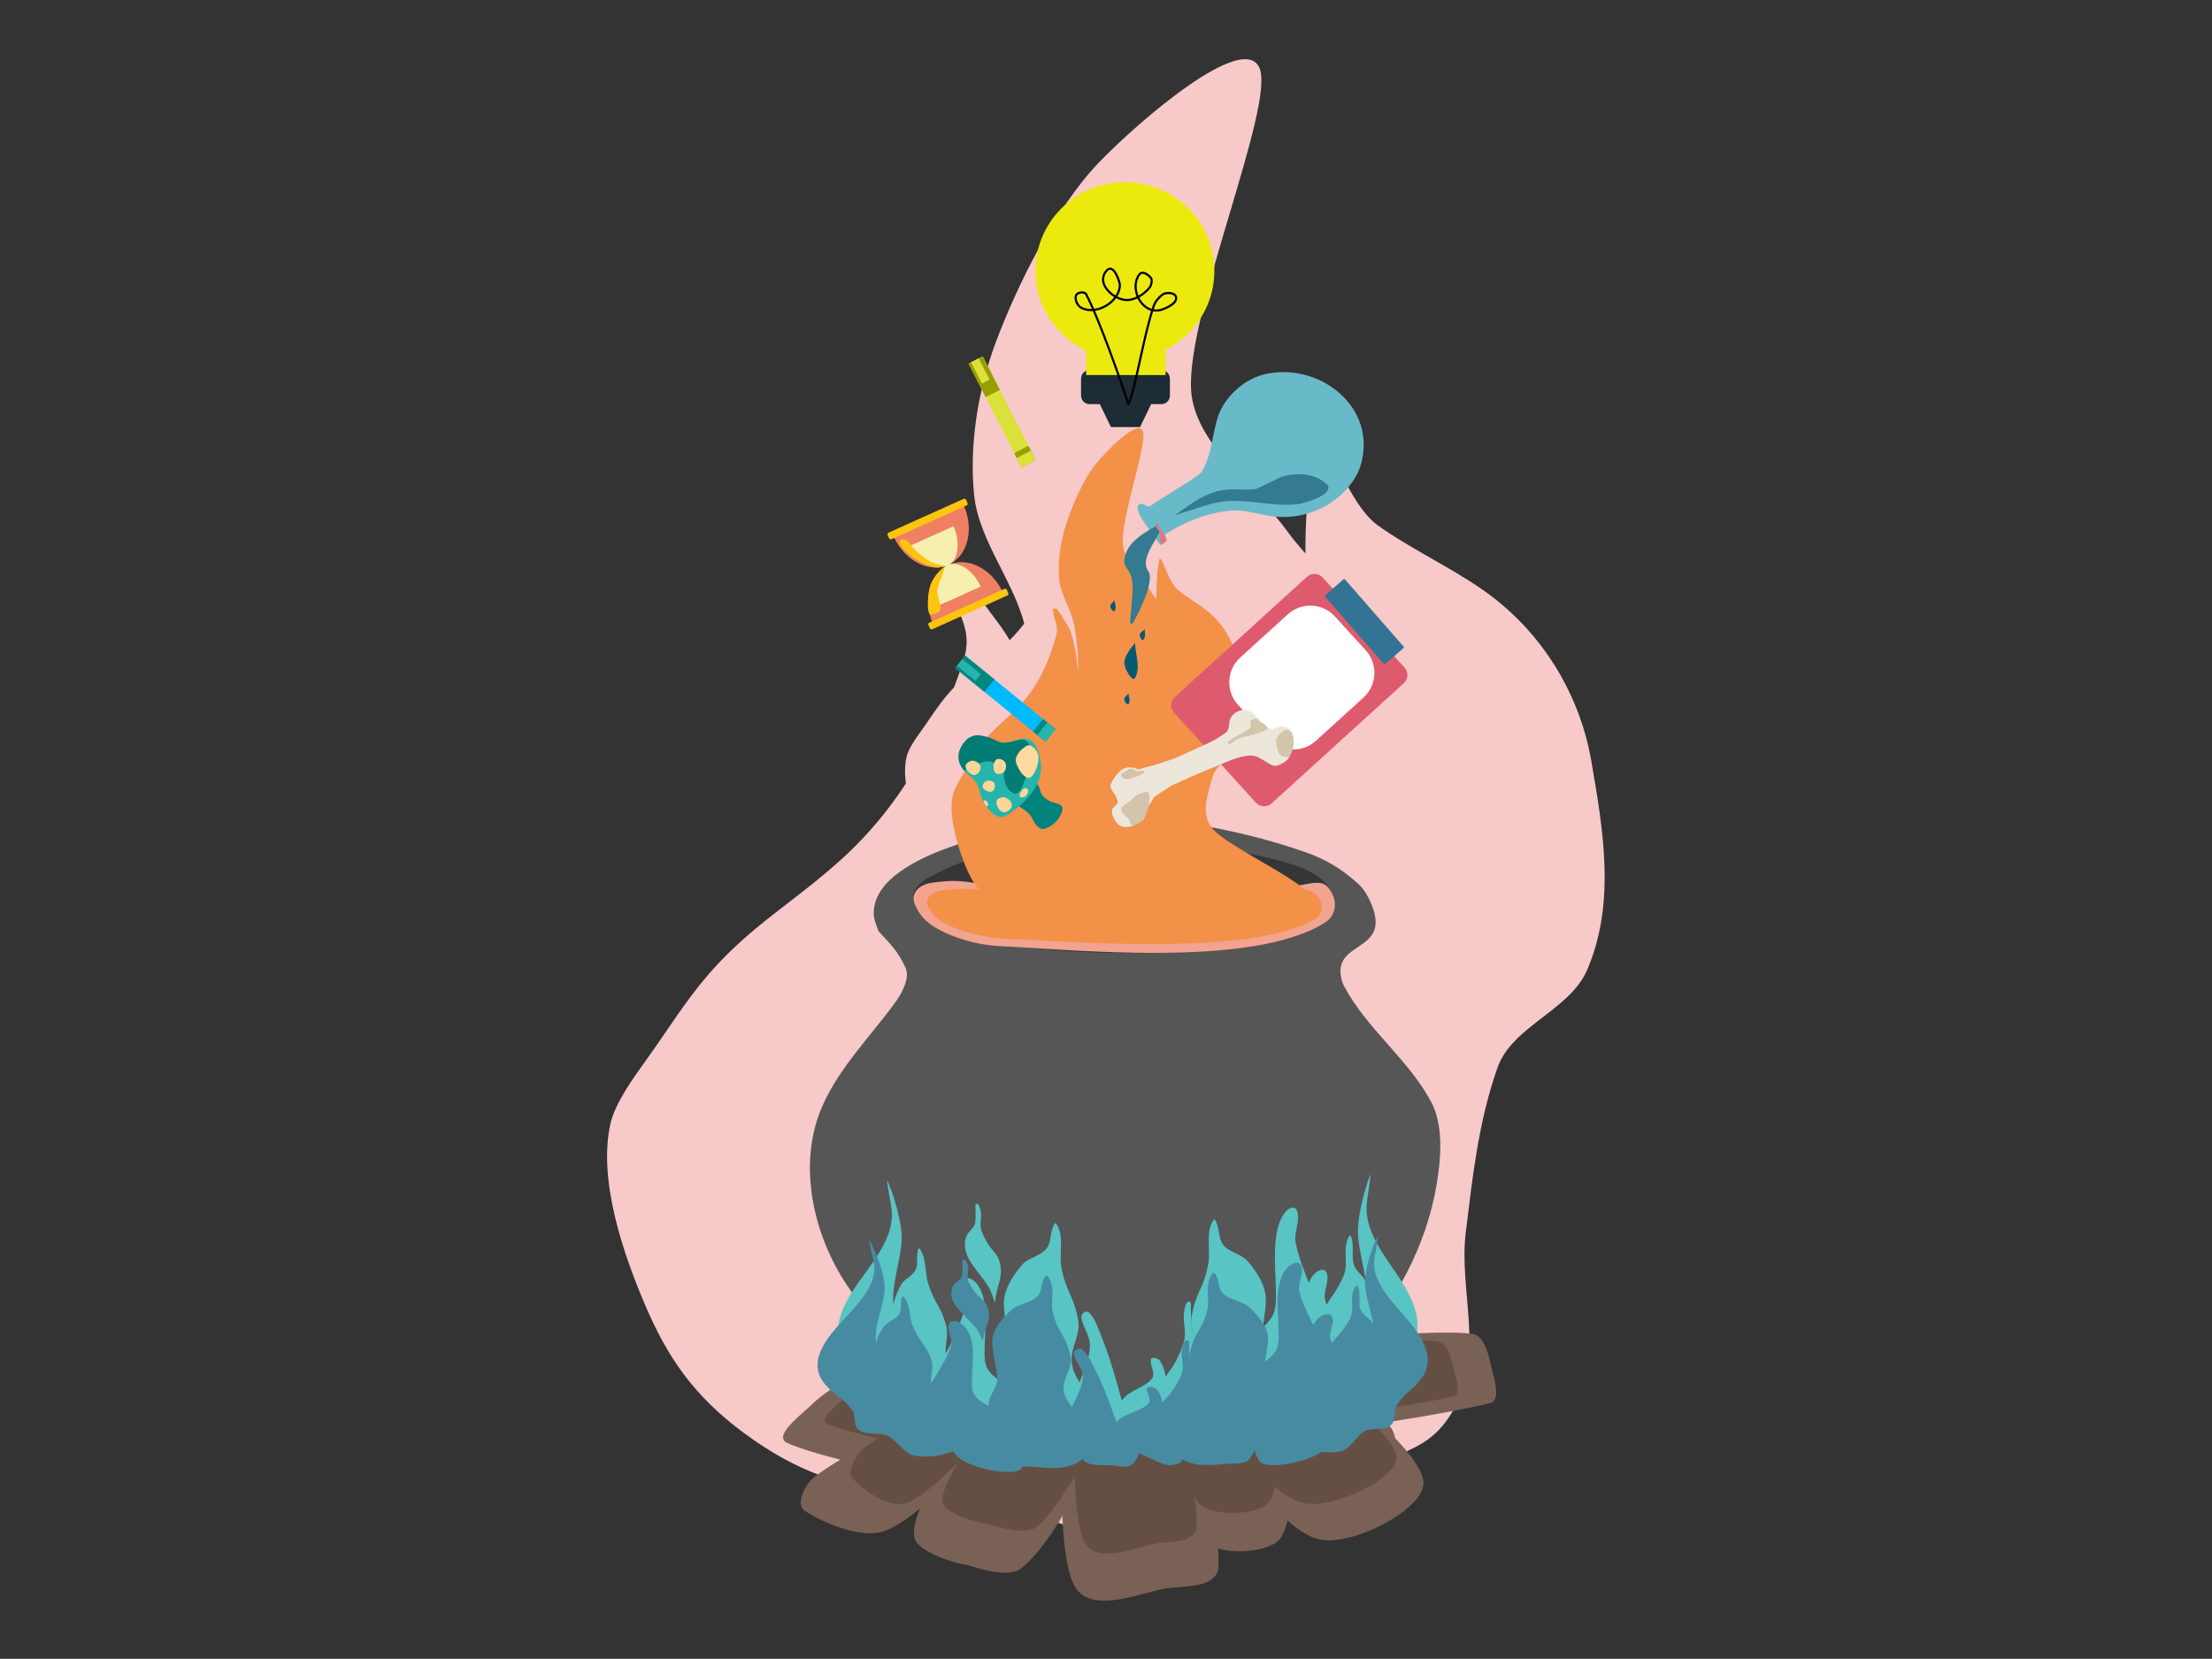 <?xml version="1.0" encoding="UTF-8" standalone="no"?><!DOCTYPE svg PUBLIC "-//W3C//DTD SVG 1.1//EN" "http://www.w3.org/Graphics/SVG/1.1/DTD/svg11.dtd"><svg width="100%" height="100%" viewBox="0 0 2731 2048" version="1.1" xmlns="http://www.w3.org/2000/svg" xmlns:xlink="http://www.w3.org/1999/xlink" xml:space="preserve" xmlns:serif="http://www.serif.com/" style="fill-rule:evenodd;clip-rule:evenodd;stroke-linecap:round;stroke-linejoin:round;"><rect x="0" y="0" width="2731" height="2048" fill="#333333" stroke="none"/><g id="Layer-1" serif:id="Layer 1"><path d="M1289.37,1873.56c-53.274,-22.11 -151.906,-62.862 -200.258,-113.046c-48.352,-50.181 -83.984,-124.301 -89.851,-188.037c-5.869,-63.744 25.352,-133.536 54.64,-194.405c29.285,-60.87 87.808,-111.083 121.083,-170.803c37.024,-66.448 85.773,-156.525 101.058,-227.893c14.11,-65.888 2.872,-139.008 -9.349,-200.334c-11.491,-57.648 -57.925,-109.464 -63.992,-167.624c-6.2,-59.442 3.989,-128.24 26.789,-189.032c25.675,-68.472 72.99,-165.44 127.267,-221.778c49.859,-51.755 179.429,-163.07 198.397,-116.259c18.968,46.816 -90.277,301.885 -84.589,397.139c3.933,65.906 77.187,117.09 118.701,174.357c43.16,59.541 122.118,113.064 140.27,182.877c19.274,74.126 -8.366,196.12 -24.627,261.899c-20.451,82.715 -72.915,143.883 -98.435,215.709c-25.037,70.464 -54.858,142.075 -54.685,215.259c0.2,85.645 79.747,238.365 55.909,298.629c-21.296,53.84 -145.877,55.728 -198.936,62.952c-40.056,5.454 -83.408,-4.677 -119.392,-19.61" style="fill:#f7c9c9;fill-rule:nonzero;"/><path d="M1189.52,815.355c-28.33,88.211 -74.221,176.086 -150.112,245.003c-59.586,54.112 -111.045,81.299 -163.237,140.955c-29.272,33.458 -51.819,70.413 -77.235,105.85c-16.386,22.848 -39.773,54.47 -45.52,81.176c-14.994,69.667 16.272,160.19 43.168,223.072c27.219,63.635 59.35,111.611 121.731,157.683c66.469,49.093 119.109,64.917 205.821,80.595c53.11,9.602 72.608,-33.278 68.291,-67.344c-4.291,-33.862 -8.293,-67.894 -17.205,-101.166c-19.619,-73.229 -62.475,-143.157 -65.395,-219.256c-2.76,-71.834 30.099,-146.861 69.827,-209.354c29.248,-46.006 87.888,-84.23 99.045,-137.987c5.091,-24.515 6.923,-49.491 7.048,-74.344c0.381,-76.376 -5.731,-161.603 -32.592,-235.539c-7.48,-20.589 -23.621,-38.49 -36.717,-57.178c-7.11,-10.144 -14.275,-20.459 -23.822,-29.214c-2.629,-2.413 -18.224,-3.648 -17.069,4.11c5.843,39.221 26.469,54.034 13.973,92.938" style="fill:#f7c9c9;fill-rule:nonzero;"/><path d="M1612.72,711.302c4.765,78.099 74.306,251.685 30.162,372.851c-57.477,157.76 -186.058,337.589 -141.789,509.61c7.101,27.598 19.848,54.102 32.384,80.395c24.875,52.173 97.088,161.968 188.019,124.213c16.584,-6.885 33.552,-14.266 46.544,-25.098c12.978,-10.819 22.48,-24.451 29.613,-38.395c34.203,-66.861 3.469,-143.499 12.011,-212.963c8.413,-68.426 15.432,-136.282 39.237,-203.826c18.016,-51.115 88.792,-70.571 110.347,-119.979c36.117,-82.792 19.92,-174.307 5.458,-258.437c-13.832,-80.472 -59.506,-160.659 -137.184,-213.63c-40.429,-27.573 -86.84,-49.109 -126.498,-77.41c-21.211,-15.136 -37.84,-49.648 -48.598,-69.592c-5.77,-10.696 -9.992,-21.976 -16.773,-32.275c-2.216,-3.365 -8.717,-11.877 -9.867,-8.179c-7.781,25.059 -9.541,51.168 -11.493,76.963c-2.411,31.859 -3.517,63.869 -1.573,95.752" style="fill:#f7c9c9;fill-rule:nonzero;"/><path d="M1346.25,1141.14c-22.589,-9.376 -64.405,-26.653 -84.907,-47.93c-20.501,-21.275 -35.608,-52.699 -38.096,-79.726c-2.488,-27.024 10.75,-56.618 23.168,-82.421c12.416,-25.811 37.23,-47.099 51.336,-72.421c15.699,-28.171 36.368,-66.363 42.848,-96.622c5.982,-27.936 1.219,-58.936 -3.965,-84.938c-4.872,-24.44 -24.557,-46.411 -27.131,-71.07c-2.629,-25.205 1.691,-54.37 11.358,-80.149c10.888,-29.027 30.946,-70.141 53.96,-94.027c21.138,-21.944 76.074,-69.141 84.117,-49.29c8.04,19.848 -38.275,127.992 -35.864,168.376c1.667,27.944 32.725,49.648 50.325,73.928c18.302,25.24 51.779,47.938 59.47,77.536c8.176,31.426 -3.544,83.149 -10.44,111.04c-8.672,35.072 -30.912,61.002 -41.734,91.458c-10.613,29.872 -23.261,60.238 -23.184,91.262c0.086,36.317 33.808,101.064 23.702,126.616c-9.027,22.829 -61.848,23.629 -84.342,26.69c-16.984,2.312 -35.365,-1.981 -50.621,-8.312" style="fill:#f7c9c9;fill-rule:nonzero;"/><path d="M1303.91,692.478c-12.013,37.4 -31.469,74.658 -63.645,103.877c-25.264,22.944 -47.083,34.469 -69.211,59.763c-12.411,14.184 -21.971,29.853 -32.747,44.877c-6.946,9.688 -16.861,23.096 -19.298,34.419c-6.358,29.538 6.898,67.917 18.304,94.578c11.538,26.979 25.16,47.32 51.61,66.856c28.182,20.814 50.499,27.523 87.264,34.174c22.518,4.066 30.787,-14.11 28.955,-28.555c-1.819,-14.357 -3.517,-28.787 -7.296,-42.893c-8.317,-31.048 -26.488,-60.696 -27.725,-92.963c-1.171,-30.456 12.762,-62.267 29.605,-88.763c12.4,-19.504 37.264,-35.712 41.995,-58.504c2.157,-10.392 2.933,-20.984 2.986,-31.52c0.163,-32.381 -2.429,-68.517 -13.818,-99.864c-3.171,-8.73 -10.014,-16.32 -15.568,-24.242c-3.014,-4.302 -6.051,-8.675 -10.099,-12.387c-1.115,-1.024 -7.725,-1.547 -7.237,1.741c2.477,16.63 11.224,22.912 5.925,39.406" style="fill:#f7c9c9;fill-rule:nonzero;"/><path d="M1483.35,648.361c2.018,33.114 31.501,106.712 12.786,158.082c-24.37,66.888 -78.885,143.134 -60.117,216.067c3.013,11.701 8.413,22.939 13.728,34.085c10.547,22.123 41.168,68.672 79.72,52.667c7.032,-2.92 14.227,-6.051 19.731,-10.643c5.506,-4.586 9.536,-10.368 12.557,-16.28c14.504,-28.346 1.469,-60.84 5.093,-90.29c3.566,-29.014 6.544,-57.784 16.638,-86.422c7.637,-21.672 37.645,-29.92 46.784,-50.866c15.312,-35.104 8.445,-73.904 2.314,-109.574c-5.864,-34.12 -25.229,-68.117 -58.165,-90.576c-17.139,-11.69 -36.816,-20.821 -53.632,-32.821c-8.992,-6.416 -16.045,-21.051 -20.605,-29.507c-2.446,-4.533 -4.235,-9.317 -7.11,-13.682c-0.941,-1.427 -3.696,-5.035 -4.186,-3.467c-3.296,10.624 -4.043,21.693 -4.87,32.629c-1.026,13.51 -1.496,27.08 -0.666,40.598" style="fill:#f7c9c9;fill-rule:nonzero;"/><path d="M1084.63,1149.71c-4.6,-12.528 -7.512,-18.872 -4.965,-31.542c7.685,-38.21 62.445,-61.477 94.653,-72.84c16.488,-5.818 33.08,-11.568 50.128,-15.45c25.635,-5.835 51.568,-10.595 77.683,-13.64c26.613,-3.107 53.448,-4.774 80.243,-4.787c26.784,-0.011 53.632,1.419 80.208,4.712c26.125,3.237 51.984,8.659 77.57,14.845c24.459,5.915 48.654,13.072 72.392,21.419c11.995,4.219 23.659,9.608 34.542,16.179c10.725,6.477 20.65,14.32 29.922,22.746c4.544,4.134 8.278,9.232 11.203,14.635c6.741,12.451 15.149,32.459 6.469,46.776c-11.368,18.728 -40.029,20.893 -39.68,46.837c0.08,6.102 1.552,12.374 4.403,17.771c28.133,53.299 78.752,89.587 107.339,142.632c15.992,29.677 12.186,70.952 7.034,101.939c-13.069,78.578 -51.645,145.549 -102.57,205.608c-45.672,53.869 -121.712,68.968 -188.374,75.864c-85.322,8.829 -171.448,6.802 -255.84,-9.163c-28.221,-5.341 -62.386,-12.776 -85.944,-31.405c-38.794,-30.686 -66.754,-74.147 -94.133,-114.315c-42.928,-62.984 -63.427,-152.048 -31.021,-224.232c21.48,-47.843 59.664,-85.456 89.914,-127.416c6.782,-9.403 18.23,-28.888 12.2,-42.04c-9.21,-20.099 -18.421,-29.285 -33.376,-45.133" style="fill:#565656;fill-rule:nonzero;"/><path d="M1127.75,1112.67c-4.349,-11.768 9.776,-24.501 17.984,-28.901c37.861,-20.283 56.043,-24.923 98.096,-32.349c31.515,-5.563 69.901,-8.88 101.888,-9.051c74.203,-0.397 148.832,-0.651 221.384,17.131c26.125,6.4 65.923,15.448 78.608,44.584c4.603,10.568 0.232,22.16 -7.493,29.57c-26.286,25.222 -65.451,30.086 -99.411,34.467c-33.195,4.277 -66.333,6.915 -99.445,8.077c-70.848,2.499 -141.574,-1.714 -212.459,-10.864c-34.989,-4.509 -85.101,-14.613 -99.152,-52.664" style="fill:#363636;fill-rule:nonzero;"/><path d="M1129.03,1115.37c-4.755,-11.557 4.544,-22.907 20.755,-25.395c52.658,-8.082 54.168,8.574 106.536,-0.453c71.658,-12.352 72.458,-6.152 145.661,0.92c31.067,3.003 62.339,-6.875 93.693,-6.117c30.912,0.744 60.704,8.613 91.502,10.586c16.685,1.07 39.864,-10.557 50.232,-1.509c13.474,11.763 15.17,34.515 -0.51,44.907c-88.592,58.72 -324.2,33.018 -400.781,29.941c-32.269,-1.299 -66.584,-12.496 -86.781,-26.691c-12.043,-8.458 -17.064,-18.306 -20.307,-26.189" style="fill:#f2a490;fill-rule:nonzero;"/><path d="M1145.39,1118.61c-4.456,-8.896 4.256,-17.635 19.442,-19.55c49.334,-6.221 50.744,6.603 99.806,-0.346c67.128,-9.512 67.88,-4.736 136.458,0.709c29.102,2.309 58.4,-5.296 87.771,-4.712c28.957,0.573 56.869,6.629 85.72,8.149c15.632,0.824 37.347,-8.128 47.059,-1.162c12.624,9.056 14.213,26.57 -0.478,34.573c-82.992,45.203 -303.714,25.419 -375.458,23.048c-30.23,-0.997 -62.376,-9.619 -81.296,-20.544c-11.283,-6.515 -15.987,-14.096 -19.024,-20.165" style="fill:#f39148;fill-rule:nonzero;"/><path d="M1190.48,1122.42c-3.8,-5.779 3.629,-11.456 16.576,-12.699c42.059,-4.037 43.261,4.288 85.088,-0.226c57.232,-6.176 57.872,-3.075 116.336,0.461c24.813,1.504 49.789,-3.437 74.829,-3.061c24.686,0.373 48.483,4.309 73.08,5.293c13.328,0.536 31.84,-5.275 40.12,-0.755c10.763,5.883 12.118,17.262 -0.41,22.456c-70.752,29.363 -258.928,16.51 -320.091,14.971c-25.773,-0.651 -53.179,-6.251 -69.309,-13.344c-9.619,-4.232 -13.63,-9.152 -16.219,-13.096" style="fill:#f29148;fill-rule:nonzero;"/><path d="M1252.66,1126.28c-2.792,-2.616 2.667,-5.186 12.187,-5.749c30.923,-1.829 31.808,1.941 62.56,-0.104c42.08,-2.795 42.552,-1.392 85.536,0.211c18.243,0.677 36.605,-1.558 55.019,-1.387c18.149,0.168 35.648,1.949 53.73,2.397c9.8,0.24 23.411,-2.392 29.499,-0.341c7.915,2.661 8.909,7.811 -0.299,10.165c-52.024,13.294 -190.378,7.478 -235.346,6.779c-18.952,-0.293 -39.102,-2.829 -50.96,-6.043c-7.072,-1.914 -10.022,-4.144 -11.926,-5.928" style="fill:#f29148;fill-rule:nonzero;"/><path d="M1333.09,1151.12c-15.616,-7.637 -44.525,-21.723 -58.698,-39.067c-14.171,-17.341 -24.616,-42.96 -26.336,-64.989c-1.72,-22.029 7.432,-46.149 16.016,-67.184c8.584,-21.037 25.736,-38.389 35.49,-59.032c10.854,-22.963 25.142,-54.096 29.622,-78.763c4.136,-22.77 0.842,-48.037 -2.742,-69.234c-3.368,-19.923 -16.976,-37.83 -18.754,-57.931c-1.819,-20.541 1.168,-44.317 7.85,-65.331c7.526,-23.664 21.395,-57.176 37.304,-76.645c14.614,-17.885 52.592,-56.357 58.15,-40.176c5.56,16.179 -26.459,104.328 -24.792,137.248c1.154,22.779 22.624,40.467 34.789,60.261c12.656,20.574 35.797,39.072 41.115,63.2c5.653,25.619 -2.451,67.779 -7.219,90.515c-5.989,28.584 -21.368,49.728 -28.848,74.549c-7.339,24.352 -16.08,49.102 -16.029,74.395c0.058,29.597 23.373,82.379 16.386,103.208c-6.24,18.603 -42.757,19.256 -58.309,21.752c-11.741,1.885 -24.448,-1.613 -34.995,-6.776" style="fill:#f39148;fill-rule:nonzero;"/><path d="M1303.82,785.401c-8.306,30.485 -21.757,60.856 -44,84.672c-17.466,18.701 -32.549,28.099 -47.848,48.715c-8.578,11.562 -15.189,24.336 -22.637,36.581c-4.803,7.899 -11.659,18.827 -13.344,28.056c-4.395,24.077 4.771,55.36 12.653,77.093c7.979,21.992 17.398,38.574 35.68,54.496c19.486,16.968 34.915,22.435 60.331,27.854c15.565,3.32 21.283,-11.499 20.016,-23.275c-1.259,-11.701 -2.432,-23.464 -5.043,-34.963c-5.752,-25.306 -18.312,-49.474 -19.168,-75.773c-0.81,-24.827 8.822,-50.757 20.467,-72.355c8.573,-15.898 25.76,-29.109 29.032,-47.688c1.491,-8.472 2.027,-17.104 2.064,-25.693c0.112,-26.397 -1.677,-55.851 -9.552,-81.405c-2.192,-7.115 -6.925,-13.302 -10.763,-19.76c-2.082,-3.507 -4.184,-7.07 -6.981,-10.096c-0.771,-0.835 -5.341,-1.262 -5.003,1.421c1.712,13.555 7.758,18.675 4.096,32.12" style="fill:#f39148;fill-rule:nonzero;"/><path d="M1427.86,749.439c1.397,26.992 21.781,86.984 8.843,128.858c-16.848,54.523 -54.536,116.672 -41.56,176.123c2.08,9.539 5.816,18.699 9.49,27.784c7.294,18.029 28.459,55.976 55.112,42.931c4.859,-2.382 9.835,-4.931 13.643,-8.675c3.803,-3.739 147.507,7.187 149.595,2.368c10.029,-23.107 -105.846,-70.131 -126.827,-96.744c-13.208,-16.752 -6.045,-39.595 0.933,-62.939c5.28,-17.664 26.027,-24.389 32.342,-41.464c10.589,-28.613 5.84,-60.24 1.602,-89.317c-4.056,-27.811 -17.442,-55.523 -40.21,-73.832c-11.851,-9.528 -25.454,-16.971 -37.08,-26.752c-6.216,-5.229 -11.091,-17.157 -14.243,-24.051c-1.691,-3.696 -2.928,-7.594 -4.917,-11.154c-0.651,-1.163 -2.555,-4.104 -2.891,-2.827c-2.283,8.661 -2.795,17.685 -3.371,26.597c-0.706,11.014 -1.029,22.075 -0.461,33.094" style="fill:#f39148;fill-rule:nonzero;"/><path d="M1152.34,771.436c-13.568,-30.163 -5.214,-63.365 18.642,-74.093c23.854,-10.731 54.238,5.048 67.803,35.213l-86.445,38.88Z" style="fill:#ef8064;fill-rule:nonzero;"/><path d="M1103.17,662.129c13.565,30.162 43.949,45.941 67.805,35.213c23.853,-10.731 32.208,-43.931 18.64,-74.096l-86.445,38.883Z" style="fill:#ef8064;fill-rule:nonzero;"/><path d="M1123.07,674.073c9.995,18.149 30.104,27.893 43.848,25.093c16.291,-3.317 19.573,-28.885 10.32,-49.458l-54.168,24.365Z" style="fill:#f7efb0;fill-rule:nonzero;"/><path d="M1159.88,747.151c-9.051,-19.888 -4.933,-40.941 8.683,-48.72c13.408,-7.664 32.957,5.256 42.21,25.829l-50.893,22.891Z" style="fill:#f7efb0;fill-rule:nonzero;"/><path d="M1148,758.212c2.552,1.827 11.701,-1.576 13.026,-5.763c1.571,-4.957 -4.482,-15.765 -3.602,-23.981c0.944,-8.803 9.757,-26.168 8.581,-27.824c-1.173,-1.653 -12.133,10.92 -15.627,17.901c-3.496,6.979 -4.261,16.344 -4.658,22.955c-0.342,5.704 -0.272,14.888 2.28,16.712" style="fill:#fdc50d;fill-rule:nonzero;"/><path d="M1110.62,670.18c0.216,2.856 6.062,9.218 10.131,12.85c4.56,4.07 11.44,8.635 17.224,11.563c5.493,2.784 13.061,5.125 17.472,6.016c2.947,0.597 10.341,-1 9.643,-2c-0.699,-1 -9.646,-1.789 -13.84,-3.997c-4.366,-2.296 -9.024,-5.142 -12.998,-8.443c-4.538,-3.773 -11.829,-9.853 -14.018,-13.688c-4.424,-7.744 -14.102,-8.723 -13.614,-2.301" style="fill:#fdc50d;fill-rule:nonzero;"/><path d="M1192.71,617.014c-0.501,-1.117 -1.816,-1.616 -2.933,-1.112l-92.8,41.739c-1.117,0.501 -1.616,1.816 -1.115,2.933l1.822,4.046c0.501,1.114 1.816,1.613 2.933,1.112l92.8,-41.739c1.117,-0.501 1.616,-1.816 1.112,-2.933l-1.819,-4.046Z" style="fill:#fdc50d;fill-rule:nonzero;"/><path d="M1243.07,728.193c-0.501,-1.118 -1.816,-1.616 -2.931,-1.112l-92.802,41.738c-1.118,0.502 -1.616,1.816 -1.112,2.934l1.818,4.045c0.502,1.117 1.816,1.616 2.934,1.112l92.8,-41.739c1.117,-0.501 1.616,-1.816 1.114,-2.933l-1.821,-4.045Z" style="fill:#fdc50d;fill-rule:nonzero;"/><path d="M1258.38,995.833c4.598,2.912 9.296,5.888 13.03,9.877c3.64,3.888 8.338,20.424 18.272,17.531c7.701,-2.245 14.706,-8.155 18.773,-15.139c10.181,-17.485 -5.392,-15.104 -12.445,-18.978c-3.603,-1.982 -7.128,-4.488 -9.598,-7.808c-2.898,-3.894 -2.117,-10.491 -6.082,-13.251c-10.08,-7.013 -19.822,13.165 -21.094,16.216c-1.48,3.547 -1.157,7.696 -0.856,11.552" style="fill:#00837c;fill-rule:nonzero;"/><path d="M1199.48,910.081c-15.928,8.722 -19.525,26.413 -9.317,41.245c3.485,5.064 11.517,9.131 14.749,14.467c5.488,9.061 5.246,19.629 11.795,28.629c5.68,7.8 15.8,18.96 26.235,12.301c21.064,-13.44 46.584,-37.533 41.898,-66.221c-1.557,-9.544 -4.466,-23.875 -15.349,-27.651c-10.373,-3.597 -20.403,4.664 -30.736,4.374c-12.973,-0.363 -26.981,-11.923 -39.275,-7.144" style="fill:#25b5ac;fill-rule:nonzero;"/><path d="M1190.16,951.327c10.978,-1.454 19.29,-12.515 30.856,-11.24c2.906,0.32 5.669,1.61 8.317,2.888c2.547,1.229 4.952,2.8 7.163,4.578c3.813,3.07 2.296,9.355 3.208,13.283c1.757,7.581 4.042,14.861 11.354,18.445c8.536,4.182 13.016,-14.36 14.832,-17.621c2.483,-4.448 10.067,-12.856 11.315,-19.445c1.512,-8 -3.531,-21.307 -9.672,-26.934c-3.688,-3.376 -6.285,-2.245 -10.624,-1.392c-5.563,1.094 -14.539,4 -20.432,2.776c-4.645,-0.965 -8.808,-3.61 -13.213,-5.408c-4.886,-1.992 -16.07,-4.506 -20.427,-3.133c-2.515,0.795 -7.024,2.549 -8.837,4.349c-11.374,11.275 -15.339,25.166 -3.84,38.854" style="fill:#007c75;fill-rule:nonzero;"/><path d="M1192.82,943.526c1.914,-2.277 4.381,-4.067 7.445,-4.291c4.549,-0.33 10.395,3.574 10.52,8.387c0.045,1.661 -0.645,3.533 -1.552,4.875c-0.688,1.021 -1.568,1.909 -2.459,2.762c-3.869,3.704 -8.717,0.451 -11.597,-2.616c-1.821,-1.938 -2.869,-4.061 -3.035,-6.725c-0.045,-0.736 0.179,-1.797 0.678,-2.392" style="fill:#ffd59a;fill-rule:nonzero;"/><path d="M1231.54,937.113c3.949,-0.437 8.435,1.328 9.928,5.363c1.755,4.746 -0.272,11.832 -5.792,12.757c-1.163,0.195 -2.341,0.277 -3.509,0.283c-4.846,0.018 -5.598,-6.064 -5.542,-10.088c0.035,-2.544 1.11,-5.158 2.8,-7.048c0.515,-0.576 1.36,-1.182 2.115,-1.267" style="fill:#ffd59a;fill-rule:nonzero;"/><path d="M1213.14,970.198c0.461,-1.582 1.6,-4.464 4.155,-5.67c3.856,-1.824 10.477,-0.365 11.029,4.603c0.091,0.824 0.099,1.672 -0.051,2.491c-0.181,0.994 -0.517,1.965 -0.936,2.888c-1.832,4.05 -6.221,3.357 -9.485,1.805c-1.133,-0.539 -2.469,-1.293 -3.331,-2.307c-0.762,-0.896 -1.738,-2.589 -1.381,-3.81" style="fill:#ffd59a;fill-rule:nonzero;"/><path d="M1231.98,986.574c1.768,-1.128 5.293,-2.952 8.859,-2.037c5.389,1.381 10.864,8.109 7.328,13.28c-0.587,0.856 -1.28,1.669 -2.102,2.325c-1.005,0.797 -2.144,1.451 -3.322,1.989c-5.184,2.371 -9.038,-1.829 -11.051,-5.938c-0.699,-1.427 -1.424,-3.222 -1.459,-4.883c-0.029,-1.467 0.382,-3.864 1.747,-4.736" style="fill:#ffd59a;fill-rule:nonzero;"/><path d="M1265.56,972.996c1.123,0.053 3.134,0.365 3.691,2.04c0.845,2.528 -1.147,7.712 -4.952,9.04c-0.632,0.218 -1.269,0.381 -1.864,0.421c-0.72,0.048 -1.405,-0.021 -2.04,-0.163c-2.789,-0.613 -1.675,-4 -0.067,-6.709c0.558,-0.941 1.307,-2.072 2.184,-2.901c0.776,-0.731 2.179,-1.768 3.048,-1.728" style="fill:#ffd59a;fill-rule:nonzero;"/><path d="M1267.06,959.713c-4.774,-2.88 -8.6,-8.266 -11.184,-14.448c-0.918,-2.197 -2.2,-5.586 -1.723,-8.176c1.272,-6.858 6.941,-11.792 11.056,-14.8c2.059,-1.509 4.795,-3.05 7.352,-1.698c1.179,0.624 2.333,1.405 3.424,2.322c1.083,0.918 2.131,1.958 3.069,3.155c6.166,7.875 1.95,19.813 -1.325,26.811c-2.088,4.458 -6.224,9.517 -10.669,6.834" style="fill:#ffd99e;fill-rule:nonzero;"/><path d="M1214.44,989.635c0.155,-0.613 0.547,-1.666 1.467,-1.618c1.386,0.072 3.8,2.29 4.037,4.693c0.04,0.397 0.048,0.787 -0,1.125c-0.059,0.414 -0.173,0.779 -0.32,1.104c-0.635,1.422 -2.235,0.075 -3.429,-1.4c-0.416,-0.512 -0.907,-1.17 -1.227,-1.837c-0.283,-0.587 -0.651,-1.589 -0.528,-2.067" style="fill:#ffd59a;fill-rule:nonzero;"/><path d="M1733.16,843.487c5.59,-5.083 6,-13.75 0.918,-19.339l-101.059,-111.117c-5.083,-5.59 -13.749,-6 -19.339,-0.918l-163.221,148.446c-5.589,5.082 -6,13.749 -0.917,19.338l101.058,111.118c5.083,5.589 13.75,6 19.339,0.917l163.221,-148.445Z" style="fill:#de5b6d;fill-rule:nonzero;"/><path d="M1683.38,861.222c16.872,-15.341 18.112,-41.493 2.768,-58.365l-37.858,-41.627c-15.342,-16.869 -41.494,-18.109 -58.366,-2.765l-58.685,53.371c-16.869,15.344 -18.109,41.496 -2.768,58.365l37.859,41.627c15.344,16.872 41.496,18.112 58.365,2.768l58.685,-53.374Z" style="fill:#fff;fill-rule:nonzero;"/><path d="M1659.52,716.27l72.409,82.84l-22.455,19.628l-72.409,-82.841l22.455,-19.627Z" style="fill:#337494;stroke:#337494;stroke-width:2.67px;"/><path d="M1213.34,439.952l65.394,127.993l-17.566,8.975l-65.394,-127.994l17.566,-8.974Z" style="fill:#dbe139;"/><path d="M1269.76,550.382l8.972,17.563l-17.566,8.974l-8.973,-17.563l17.567,-8.974Z" style="fill:#969f00;"/><path d="M1272.83,556.401l5.898,11.544l-17.566,8.974l-5.898,-11.545l17.566,-8.973Z" style="fill:#dbe139;"/><path d="M1213.34,439.951l21.18,41.458l-17.566,8.974l-21.18,-41.457l17.566,-8.975Z" style="fill:#969f00;"/><path d="M1208.4,442.47l13.392,26.214l-9.442,4.824l-13.392,-26.214l9.442,-4.824Z" style="fill:#dbe139;"/><path d="M1191.7,809.467l111.448,90.766l-12.455,15.294l-111.449,-90.766l12.456,-15.294Z" style="fill:#00baff;"/><path d="M1287.85,887.777l15.293,12.456l-12.456,15.293l-15.293,-12.456l12.456,-15.293Z" style="fill:#05877f;"/><path d="M1293.09,892.045l10.051,8.188l-12.458,15.294l-10.051,-8.187l12.458,-15.295Z" style="fill:#25b5ac;"/><path d="M1191.69,809.467l36.099,29.4l-12.456,15.294l-36.099,-29.401l12.456,-15.293Z" style="fill:#00877f;"/><path d="M1188.2,813.76l22.824,18.588l-6.695,8.221l-22.825,-18.587l6.696,-8.222Z" style="fill:#25b5ac;"/><path d="M1353.71,490.312l71.734,0l-17.934,36.976l-35.866,0l-17.934,-36.976Z" style="fill:#1d2b34;fill-rule:nonzero;"/><path d="M1444.39,467.487c-0,-5.787 -4.699,-10.486 -10.485,-10.486l-88.723,0c-5.787,0 -10.485,4.699 -10.485,10.486l-0,20.97c-0,5.787 4.698,10.486 10.485,10.486l88.723,-0c5.786,-0 10.485,-4.699 10.485,-10.486l-0,-20.97Z" style="fill:#1d2b34;fill-rule:nonzero;"/><rect x="1341.03" y="417.028" width="98.029" height="46.008" style="fill:#ecea0d;"/><path d="M1388.86,224.884c60.954,0 110.44,49.048 110.44,109.461c-0,60.414 -49.486,109.462 -110.44,109.462c-60.952,-0 -110.438,-49.048 -110.438,-109.462c0,-60.413 49.486,-109.461 110.438,-109.461" style="fill:#ecea0d;fill-rule:nonzero;"/><path d="M1393.09,498.942c-9.976,-31.034 -36.712,-106.472 -52.059,-135.552c-2.144,-4.061 -10.787,-2.413 -12.352,0.912c-2.339,4.968 1.52,13.126 6.021,15.542c19.155,10.269 47.902,-7.531 47.902,-28.16c-0,-2.96 -7.515,-27.95 -16.547,-17.392c-13.029,15.229 7.051,34.133 22.803,35.994c11.533,1.363 23.898,-7.074 30.578,-15.354c1.72,-2.131 3.382,-8.51 1.886,-11.134c-1.6,-2.818 -10.152,-10.512 -14.35,-5.304c-12.853,15.958 1.022,47.638 23.462,44.688c5.938,-0.781 23.618,-7.861 21.544,-16.4c-1.536,-6.317 -13.059,-5.92 -16.651,-3.141c-4.683,3.627 -8.901,8.44 -10.824,13.976c-12.541,36.069 -23.043,105.387 -31.413,121.325Z" style="fill:none;fill-rule:nonzero;stroke:#000;stroke-width:2.67px;"/><path d="M1405.53,949.897c-4.853,-1.771 -6.202,-2.443 -11.429,-2.509c-11.592,-0.144 -19.989,14.578 -22.616,20.746c-2.307,5.416 5.456,12.438 6.848,16.275c0.789,2.168 2.272,4.579 1.509,6.755c-0.872,2.488 -5.762,5.405 -6.741,8.16c-0.936,2.645 0.059,5.69 0.883,8.376c0.797,2.6 2.354,4.928 3.885,7.176c8.259,12.114 25.408,3.922 33.944,-3.206l5.923,-15.904l7.242,-11.845l21.091,-13.88l26.299,-11.885l25.962,-10.923c14.851,-5.592 28.736,-13.469 44.878,-14.488c8.221,-0.52 14.976,4.997 21.586,8.843c3.584,2.085 6.44,4.229 10.88,3.789c3.008,-0.296 8.392,-3.224 10.779,-4.989c1.456,-1.075 3.005,-2.16 3.992,-3.678c5.344,-8.514 8.379,-19.141 5.824,-29.125c-1.765,-6.907 -9.011,-12.611 -16.317,-10.536c-3.174,0.901 -6.187,2.352 -9.091,3.909c-8.923,-4.261 -10.837,-6.176 -17.568,-14.016c-2.608,-2.816 -7.296,-7.661 -11.005,-9.154c-9.198,-3.694 -20.499,1.616 -23.787,10.893c-1.757,4.963 -0.12,12.099 -5.029,15.816c-9.992,7.573 -15.646,9.867 -26.827,15.373l-36.525,16.563l-22.315,7.381l-22.275,6.083Z" style="fill:#ede7db;fill-rule:nonzero;"/><path d="M1396.13,948.841c2.346,0.04 4.093,1.669 6.117,2.565c2.331,1.038 2.389,0.787 5.133,0.48c0.934,-0.104 3.96,-1.064 5.03,0.12c2.381,2.624 -4.408,5.059 -5.214,5.366c-5.085,1.949 -11.149,4.576 -16.826,4.504c-1.611,-0.019 -3.696,-0.899 -4.846,-1.99c-1.122,-1.061 -2.154,-3.2 -0.637,-4.501c2.683,-2.301 3.045,-1.613 6,-3.493c1.605,-1.024 3.085,-3.088 5.243,-3.051" style="fill:#d3c5ac;fill-rule:nonzero;"/><path d="M1384.42,997.752c1.226,-3.53 8.837,-7.186 13.17,-10.882c3.043,-2.595 4.936,-5.448 8.6,-6.819c1.443,-0.541 2.982,-0.787 4.456,-1.221c1.48,-0.432 5.152,-2.387 6.846,-0.734c2.144,2.091 2.056,5.936 1.594,8.379c-0.805,4.299 0.216,3.856 -1.042,8.077c-1.96,6.576 -2.126,10.979 -6,16.571c-1.72,2.477 -9.654,7.989 -13.699,7.88c-3.44,-0.093 -2.691,-5.32 -4.032,-7.064c-1.144,-1.491 -2.757,-2.555 -4.077,-3.888c-3.552,-3.589 -7.04,-6.768 -5.816,-10.299" style="fill:#d3c5ac;fill-rule:nonzero;"/><path d="M1580.87,905.159c0,-0 -4.763,4.394 -5.171,7.365c-0.504,3.651 0.046,8.405 2.15,14.533c0.773,2.251 2.2,5.062 4.464,6.251c1.949,1.027 3.509,1.309 5.65,1.696c0,0 3.688,-0.533 4.491,-1.973c1.165,-2.104 3.021,-6.784 4.037,-10.211c1.432,-4.811 0.72,-11.752 -1.194,-17.469c-0.656,-1.384 -3.704,-4.595 -5.83,-4.704c-2.65,-0.136 -6.722,3.218 -8.597,4.512" style="fill:#d3c5ac;fill-rule:nonzero;"/><path d="M1551.1,887.46c-1.859,-0.286 -4.797,0.229 -6.376,1.773c-3.131,3.064 1.328,6.549 -1.472,9.624c-2.264,2.483 -5.517,3.845 -8.395,5.579c-3.514,2.117 -7.464,3.544 -10.778,5.968c-2.928,2.141 -10.8,5.562 -7.798,7.602c3.406,2.315 7.318,-3.8 11.134,-5.333c12.032,-4.824 25.885,-5.165 36.981,-12.328c0.803,-0.517 0.451,-2.04 -0.024,-2.869c-1.845,-3.198 -5.637,-4.632 -8.477,-6.526c-1.646,-1.096 -2.934,-3.202 -4.795,-3.49" style="fill:#d3c5ac;fill-rule:nonzero;"/><path d="M1120.43,1757.4c-25.402,12.826 -94.768,50.842 -115.858,68.562c-9.534,8.008 -20.782,30.608 -10.691,37.75c14.731,10.426 67.088,37.04 99.08,24.81c36.531,-13.968 109.44,-85.362 120.112,-108.616c9.411,-20.501 -40.64,-27.152 -56.08,-30.904c-12.157,-2.952 -25.251,2.686 -36.563,8.398" style="fill:#796155;fill-rule:nonzero;"/><path d="M1120.43,1757.4c-25.402,12.826 -94.768,50.842 -115.858,68.562c-9.534,8.008 -20.782,30.608 -10.691,37.75c14.731,10.426 67.088,37.04 99.08,24.81c36.531,-13.968 109.44,-85.362 120.112,-108.616c9.411,-20.501 -40.64,-27.152 -56.08,-30.904c-12.157,-2.952 -25.251,2.686 -36.563,8.398Z" style="fill:none;fill-rule:nonzero;stroke:#796155;stroke-width:2.67px;"/><path d="M1130.82,1899.92c-5.832,-16.683 11.029,-50.283 25.365,-69.76c17.117,-23.256 51.443,-54.558 77.336,-69.758c23.637,-13.88 62.149,-33.082 78.013,-21.453c15.864,11.627 25.072,61.397 17.174,91.211c-8.678,32.77 -46.328,88.728 -69.251,105.41c-19.019,13.846 -64.445,-5.992 -68.288,-5.306c-3.845,0.685 -54.52,-13.659 -60.349,-30.344" style="fill:#796155;fill-rule:nonzero;"/><path d="M1130.82,1899.92c-5.832,-16.683 11.029,-50.283 25.365,-69.76c17.117,-23.256 51.443,-54.558 77.336,-69.758c23.637,-13.88 62.149,-33.082 78.013,-21.453c15.864,11.627 25.072,61.397 17.174,91.211c-8.678,32.77 -46.328,88.728 -69.251,105.41c-19.019,13.846 -64.445,-5.992 -68.288,-5.306c-3.845,0.685 -54.52,-13.659 -60.349,-30.344Z" style="fill:none;fill-rule:nonzero;stroke:#796155;stroke-width:2.67px;"/><path d="M1315.58,1760.4c-4.843,34.856 -7.856,165.555 13.133,198.734c20.992,33.178 83.779,4.264 112.808,0.338c21.541,-2.914 58.659,-0.266 61.36,-23.904c3.576,-31.216 -15.744,-132.482 -39.931,-163.413c-23.25,-29.736 -80.621,-20.211 -105.184,-22.171c-14.376,-1.144 -40.016,-5.224 -42.186,10.416" style="fill:#796155;fill-rule:nonzero;"/><path d="M1315.58,1760.4c-4.843,34.856 -7.856,165.555 13.133,198.734c20.992,33.178 83.779,4.264 112.808,0.338c21.541,-2.914 58.659,-0.266 61.36,-23.904c3.576,-31.216 -15.744,-132.482 -39.931,-163.413c-23.25,-29.736 -80.621,-20.211 -105.184,-22.171c-14.376,-1.144 -40.016,-5.224 -42.186,10.416Z" style="fill:none;fill-rule:nonzero;stroke:#796155;stroke-width:2.67px;"/><path d="M1443.86,1793.19c0,0 146.704,59.478 193.259,61.539c32.314,1.432 67.261,-16.451 86.061,-49.176c0,-0 2.136,-37.403 -10.091,-45.152c-14.61,-9.261 -77.57,-10.416 -77.57,-10.416c-17.568,-8.563 -35.04,-17.432 -53.048,-24.811c-17.955,-7.36 -35.998,-14.901 -54.731,-19.354c-5.904,-1.406 -12.416,8.528 -15.421,11.765c-34.742,37.379 -34.71,36.648 -68.459,75.605Z" style="fill:#796155;fill-rule:nonzero;stroke:#796155;stroke-width:2.67px;"/><path d="M1484.19,1899.92c19.032,19.952 78.571,17.45 94.286,-0c15.714,-17.451 17.042,-75.694 -0,-104.699c-17.04,-29.008 -83.208,-66.837 -102.24,-69.344c-16.854,-2.216 -12.808,35.717 -11.958,54.32c1.326,29.003 0.878,99.768 19.912,119.723" style="fill:#796155;fill-rule:nonzero;"/><path d="M1484.19,1899.92c19.032,19.952 78.571,17.45 94.286,-0c15.714,-17.451 17.042,-75.694 -0,-104.699c-17.04,-29.008 -83.208,-66.837 -102.24,-69.344c-16.854,-2.216 -12.808,35.717 -11.958,54.32c1.326,29.003 0.878,99.768 19.912,119.723Z" style="fill:none;fill-rule:nonzero;stroke:#796155;stroke-width:2.67px;"/><path d="M1521.38,1794.87c31.106,40.355 72.405,99.168 111.533,105.051c39.131,5.882 124.168,-37.387 123.245,-69.763c-0.922,-32.376 -92.904,-112.872 -128.778,-124.499c-31.915,-10.341 -68.811,39.872 -86.478,54.742c-9.781,8.232 -19.522,34.469 -19.522,34.469Z" style="fill:#796155;fill-rule:nonzero;stroke:#796155;stroke-width:2.67px;"/><path d="M1583.59,1763.22c35.618,10.334 213.213,-21.365 256.325,-32.293c9.883,-2.507 5.256,-22.624 2.357,-33.288c-3.749,-13.805 -7.808,-47.275 -24.861,-49.541c-36.011,-4.787 -152.245,1.64 -191.216,20.829c-29.168,14.357 -73.512,85.331 -42.605,94.293" style="fill:#796155;fill-rule:nonzero;"/><path d="M1583.59,1763.22c35.618,10.334 213.213,-21.365 256.325,-32.293c9.883,-2.507 5.256,-22.624 2.357,-33.288c-3.749,-13.805 -7.808,-47.275 -24.861,-49.541c-36.011,-4.787 -152.245,1.64 -191.216,20.829c-29.168,14.357 -73.512,85.331 -42.605,94.293Z" style="fill:none;fill-rule:nonzero;stroke:#796155;stroke-width:2.67px;"/><path d="M972.231,1780.19c26.931,12.896 159.08,48.549 192.04,32.704c32.96,-15.848 24.803,-109.904 5.726,-127.779c-19.08,-17.869 -92.31,12.139 -120.192,20.539c-17.491,5.269 -34.184,17.442 -47.112,29.864c-12.752,12.25 -45.992,37.234 -30.462,44.672" style="fill:#796155;fill-rule:nonzero;"/><path d="M972.231,1780.19c26.931,12.896 159.08,48.549 192.04,32.704c32.96,-15.848 24.803,-109.904 5.726,-127.779c-19.08,-17.869 -92.31,12.139 -120.192,20.539c-17.491,5.269 -34.184,17.442 -47.112,29.864c-12.752,12.25 -45.992,37.234 -30.462,44.672Z" style="fill:none;fill-rule:nonzero;stroke:#796155;stroke-width:2.67px;"/><path d="M1152.71,1735.32c-19.334,10.048 -72.411,40.264 -89.152,55.184c-7.568,6.747 -17.779,26.947 -11.296,34.349c9.464,10.811 44.122,39.504 68.082,30.507c27.363,-10.277 86.224,-71.309 96.094,-92.163c8.698,-18.384 -26.267,-28.317 -36.888,-32.962c-8.363,-3.656 -18.232,0.613 -26.84,5.085" style="fill:#654f43;fill-rule:nonzero;"/><path d="M1163.93,1856.5c-5.221,-13.715 22.72,-57.334 22.72,-57.334l69.267,-57.336l69.875,-17.632l15.381,74.968c0,0 -41.493,72.926 -62.027,86.638c-17.034,11.378 -57.72,-4.928 -61.162,-4.363c-3.446,0.56 -48.832,-11.227 -54.054,-24.941" style="fill:#654f43;fill-rule:nonzero;"/><path d="M1329.41,1741.83c-3.816,28.651 -6.192,136.067 10.352,163.339c16.541,27.269 66.026,3.504 88.906,0.277c16.974,-2.392 46.23,-0.218 48.358,-19.642c2.816,-25.659 -12.411,-108.891 -31.472,-134.312c-18.32,-24.44 -63.539,-16.611 -82.896,-18.222c-11.331,-0.941 -31.536,-4.293 -33.248,8.56" style="fill:#654f43;fill-rule:nonzero;"/><path d="M1444.31,1768.77c0,0 131.397,48.885 173.093,50.584c28.95,1.171 60.248,-13.525 77.088,-40.419c0,0 1.912,-30.744 -9.037,-37.112c-13.088,-7.613 -69.48,-8.56 -69.48,-8.56c-15.733,-7.04 -31.384,-14.328 -47.512,-20.394c-16.085,-6.046 -32.24,-12.248 -49.021,-15.91c-5.291,-1.149 -11.12,7.011 -13.816,9.672c-31.118,30.726 -31.086,30.12 -61.315,62.139" style="fill:#654f43;fill-rule:nonzero;"/><path d="M1480.43,1856.5c17.05,16.4 70.378,14.344 84.45,-0c14.075,-14.342 15.264,-62.208 0,-86.054c-15.264,-23.837 -74.525,-54.93 -91.576,-56.992c-15.093,-1.818 -11.469,29.355 -10.706,44.646c1.189,23.84 0.784,82 17.832,98.4" style="fill:#654f43;fill-rule:nonzero;"/><path d="M1513.74,1770.16c27.858,33.168 64.848,81.504 99.896,86.339c35.048,4.832 111.213,-30.726 110.386,-57.334c-0.826,-26.613 -83.21,-92.77 -115.341,-102.325c-28.587,-8.504 -61.632,32.768 -77.453,44.989c-8.766,6.766 -17.488,28.331 -17.488,28.331" style="fill:#654f43;fill-rule:nonzero;"/><path d="M1564.88,1750.74c31.907,8.493 190.968,-17.56 229.587,-26.544c8.845,-2.059 4.701,-18.592 2.109,-27.357c-3.362,-11.347 -6.992,-38.856 -22.269,-40.72c-32.256,-3.934 -136.363,1.349 -171.264,17.12c-26.125,11.802 -65.845,70.133 -38.163,77.501" style="fill:#654f43;fill-rule:nonzero;"/><path d="M1021.88,1758.09c24.12,10.602 142.483,39.904 172.003,26.88c29.522,-13.024 22.216,-90.331 5.128,-105.022c-17.088,-14.688 -82.678,9.979 -107.654,16.883c-15.661,4.331 -30.616,14.333 -42.194,24.544c-11.422,10.069 -41.195,30.603 -27.283,36.715" style="fill:#654f43;fill-rule:nonzero;"/><path d="M1433,672.897c2.766,-1.099 5.678,-2.648 7.304,-5.141c1.568,-2.4 -3.688,-7.011 -1.245,-8.51c24.331,-14.928 48.44,-25.074 77.037,-28.44c22.23,-2.618 36.952,4.79 58.603,6.987c28.837,2.925 58.707,-6.859 80.256,-26.237c9.477,-8.523 20.069,-22.115 24.115,-34.44c24.282,-73.923 -51.595,-132.75 -120.619,-114.27c-23.216,6.219 -46.781,27.928 -54.427,50.814c-7.634,22.85 -7.624,48.149 -20.632,69.125c-5.973,7.323 -53.112,34 -63.01,41.92c-6.779,2.496 -6.63,-4.781 -13.262,-2.131c-7.57,3.024 3.654,19.579 4.902,21.408c6.698,9.846 12.941,20.126 20.978,28.915" style="fill:#69bac9;fill-rule:nonzero;"/><path d="M1639.65,599.401c-14.445,-14.883 -37.043,-16.821 -57.491,-10.715c-0.213,0.064 -30.696,14.894 -30.925,14.931c-11.909,1.917 -24.16,-0.195 -36.173,0.856c-26.203,2.293 -43.323,17.029 -64.56,31.525c-23.995,16.376 -59.518,26.342 -62.507,56.2c-0.973,9.755 11.429,11.272 10.299,36.118c-1.904,41.917 -5.587,41.394 -0.128,41.73c0.328,0.022 29.525,-51.4 19.33,-65.232c-9.616,-13.048 7.104,-34.306 16.56,-51.824c8.678,-16.08 42.987,-25.168 57.04,-29.717c39.059,-12.651 76.39,4.243 113.568,-1.195c2.899,-0.424 40.48,-9.941 34.987,-22.677" style="fill:#347a90;fill-rule:nonzero;"/><path d="M1499.83,560.03c0.67,4.037 5.984,1.434 7.635,0.362c13.317,-8.645 12.387,-9.41 23.781,-20.536c17.592,-17.176 41.102,-39.568 68.342,-35.784c16.605,2.304 38.421,10.651 48.978,19.915c9.635,8.453 12.526,26.347 14.368,35.664c1.219,6.168 -0.789,16.608 5.323,18.101c0.933,0.227 1.885,-0.965 2.189,-1.877c2.467,-7.4 5.934,-20.112 5.048,-28.957c-4.808,-47.987 -50.456,-84.71 -97.944,-80.248c-42.141,3.96 -61.802,36.554 -74.869,72.808c-1.848,5.133 -3.768,15.008 -2.851,20.552" style="fill:#69bac9;fill-rule:nonzero;"/><path d="M1433.49,657.558c-3.163,-1.509 -9.293,-12.464 -10.984,-17.978c-1.392,-4.528 15.429,0.184 20.035,-0.931c3.189,-0.773 29.616,-10.288 42.821,-12.045c7.464,-0.992 7.469,3.546 5.557,5.221c-2.205,1.931 -13.45,4.219 -18.792,6.363c-7.554,3.034 -16.4,6.376 -23.253,10.768c-1.827,1.17 -6.133,4.693 -9.509,7.898c-1.739,1.648 -2.531,4.142 -3.816,4.63c-1.152,0.44 -1.318,-3.571 -2.059,-3.926" style="fill:#69bac9;fill-rule:nonzero;"/><path d="M1433.44,671.785c1.264,-0.595 2.507,-1.24 3.688,-1.984c0.576,-0.365 1.107,-0.813 1.56,-1.323c2.291,-2.581 0.571,-4.466 -0.885,-7.013c-0.933,-1.632 -1.795,-3.304 -2.784,-4.899c-2.203,-3.549 -2.2,-3.49 -4.333,-7.085c-0.488,-0.816 -0.918,-1.715 -1.635,-2.339c-0.528,-0.458 -1.971,-0.168 -2.155,0.603c-0.272,1.117 0.731,2.72 1.248,3.544c1.712,2.755 3.846,5.027 4.499,8.323c0.563,2.84 -0.421,6.122 -0.763,8.773c-0.064,0.528 -0.282,1.109 -0.061,1.592c0.339,0.736 1.003,1.288 1.621,1.808" style="fill:#f27070;fill-rule:nonzero;"/><path d="M1401.38,793.737c-6.53,8.155 -13.261,16.557 -13.261,25.099c0,6.288 10.008,24.306 13.261,18.146c7.462,-14.122 0,-28.832 0,-43.245" style="fill:#045b71;fill-rule:nonzero;"/><path d="M1393.42,856.166c-2.68,2.435 -5.44,4.944 -5.483,7.542c-0.032,1.912 3.92,7.456 5.267,5.605c3.083,-4.243 0.144,-8.765 0.216,-13.147" style="fill:#045b71;fill-rule:nonzero;"/><path d="M1376.24,741.265c-2.68,2.438 -5.442,4.947 -5.485,7.542c-0.032,1.912 3.92,7.456 5.267,5.605c3.085,-4.243 0.144,-8.763 0.218,-13.147" style="fill:#045b71;fill-rule:nonzero;"/><path d="M1413.64,777.108c-3.019,2.002 -6.125,4.066 -6.56,6.624c-0.32,1.885 2.747,7.962 4.357,6.336c3.694,-3.728 1.47,-8.64 2.203,-12.96" style="fill:#045b71;fill-rule:nonzero;"/><path d="M1271.98,1800.46c-11.101,9.91 -59.253,-2.64 -73.251,-19.416c-7.184,-8.613 -2.37,-11.44 -12.84,-21.384c-18.928,-17.976 -34.618,-10.042 -37.072,-43.173c-1.389,-18.752 17.267,-40.8 23.291,-53.776c7.24,-15.6 14.987,-31.229 19.064,-47.955c2.587,-10.61 -5.696,-22.453 -2,-32.722c2.579,-7.168 10.549,-3.334 13.875,-0.251c18.688,17.328 13.152,56.789 12.682,79.011c-0.17,8.114 -1.149,22.026 3.779,29.56c12.824,19.6 30.683,16.896 45.832,31.226c22.368,21.16 17.744,68.966 6.64,78.88" style="fill:#58c4c4;fill-rule:nonzero;"/><path d="M1518.88,1754.26c19.165,-2.222 59.256,-3.126 73.253,-22.982c7.181,-10.189 2.368,-13.536 12.837,-25.304c18.934,-21.277 34.622,-11.89 37.078,-51.101c1.386,-22.195 -17.267,-48.285 -23.296,-63.648c-7.24,-18.459 -14.987,-36.957 -19.062,-56.749c-2.589,-12.56 5.694,-26.574 2,-38.734c-2.581,-8.48 -10.546,-3.941 -13.872,-0.293c-18.688,20.512 -13.157,67.208 -12.685,93.509c0.171,9.603 1.147,26.07 -3.779,34.987c-12.826,23.197 -30.682,19.995 -45.832,36.957c-22.368,25.046 -23.285,64.582 -6.642,93.358" style="fill:#58c4c4;fill-rule:nonzero;"/><path d="M1195.85,1772.23c-7.421,2.869 -14.805,6.197 -22.717,7.539c-7.571,1.285 -15.504,1.432 -23.083,0.224c-13.712,-2.182 -22.978,-24.304 -32.674,-30.102c-9.963,-5.952 -24.883,-0.397 -33.856,-8.418c-7.832,-7 -3.574,-21.158 -7.995,-29.246c-11.901,-21.781 -17.608,-17.848 -31.635,-38.781c-19.933,-29.741 -4.205,-60.76 13.784,-86.965c16.992,-24.752 42.787,-53.419 43.52,-85.27c0.248,-10.77 -2.997,-21.357 -4.362,-32.048c-0.475,-3.709 -2.723,-14.594 -1.15,-11.152c7.84,17.158 18.019,51.723 17.587,70.656c-0.76,33.214 -18.189,66.55 -6.507,99.747c1.819,5.171 10.147,8.979 14.496,11.333c17.939,9.723 18.627,8.424 33.187,22.446c31.336,30.184 39.027,69.794 41.405,110.037" style="fill:#58c4c4;fill-rule:nonzero;"/><path d="M1604.41,1766.47c6.832,2.749 13.629,5.963 20.883,7.181c6.946,1.168 14.202,1.192 21.117,-0.133c12.512,-2.4 20.677,-24.661 29.464,-30.608c9.032,-6.107 22.755,-0.787 30.851,-8.947c7.066,-7.12 2.97,-21.208 6.901,-29.365c10.581,-21.963 15.856,-18.12 28.395,-39.272c17.81,-30.048 2.994,-60.816 -13.83,-86.739c-15.888,-24.488 -39.882,-52.744 -41,-84.581c-0.378,-10.763 2.443,-21.397 3.542,-32.115c0.381,-3.712 2.288,-14.629 0.896,-11.165c-6.931,17.275 -15.758,52 -15.096,70.92c1.16,33.2 17.568,66.259 7.349,99.637c-1.592,5.195 -9.157,9.131 -13.101,11.558c-16.272,9.997 -16.92,8.706 -30.04,22.96c-28.24,30.666 -34.718,70.392 -36.331,110.669" style="fill:#58c4c4;fill-rule:nonzero;"/><path d="M1627.73,1719.87c9.075,-25.824 19.333,-45.965 35.731,-68.021c12.192,-16.397 25.765,-30.251 25.192,-52.253c-0.136,-5.254 -0.179,-10.675 -1.83,-15.662c-2.949,-8.898 -13.192,-14.293 -15.565,-23.362c-2.096,-8.011 -0.805,-16.544 -1.229,-24.819c-0.184,-3.592 -2.246,-13.067 -4.078,-9.979c-9.44,15.931 -0.552,32.072 -6.786,48.43c-10.872,28.533 -36.091,45.285 -35.216,78.168c0.648,24.24 19.189,45.36 3.781,67.498" style="fill:#58c4c4;fill-rule:nonzero;"/><path d="M1228.62,1607.41c-0.083,1.464 -1.331,-2.613 -1.909,-3.965c-2.003,-4.662 -3.294,-9.662 -5.832,-14.056c-3.392,-5.867 -7.771,-11.118 -11.854,-16.531c-10.21,-13.549 -22.224,-27.752 -16.066,-46.08c2.029,-6.037 9.072,-9.699 10.706,-15.853c1.44,-5.432 0.555,-11.224 0.846,-16.838c0.133,-2.616 -1.406,-7.621 1.226,-7.768c3.176,-0.17 4.171,5.07 4.894,8.15c1.992,8.461 -1.883,17.338 1.349,25.706c2.141,5.547 4.968,10.838 8.069,15.91c4.507,7.37 10.95,11.642 13.603,20.205c6.48,20.901 -3.893,31.043 -5.032,51.12" style="fill:#58c4c4;fill-rule:nonzero;"/><path d="M1443.73,1786.42c0.184,2.155 1.646,-3.92 2.352,-5.933c2.443,-6.96 3.912,-14.387 7.088,-20.982c4.243,-8.802 9.838,-16.744 15.024,-24.912c12.982,-20.442 28.342,-41.933 19.15,-68.637c-3.027,-8.797 -12.648,-13.853 -15.152,-22.84c-2.208,-7.936 -1.32,-16.509 -1.995,-24.76c-0.317,-3.853 1.488,-11.301 -2.043,-11.387c-4.264,-0.101 -5.325,7.664 -6.138,12.238c-2.23,12.554 3.416,25.448 -0.486,37.93c-2.581,8.267 -6.096,16.19 -9.989,23.814c-5.651,11.074 -14.067,17.669 -17.181,30.41c-7.603,31.094 6.81,45.542 9.37,75.059" style="fill:#58c4c4;fill-rule:nonzero;"/><path d="M1555.21,1790.21c11.102,9.912 59.256,-2.637 73.254,-19.413c7.181,-8.613 2.368,-11.44 12.837,-21.384c18.933,-17.979 34.621,-10.043 37.077,-43.171c1.387,-18.754 -17.272,-40.802 -23.296,-53.778c-7.24,-15.598 -14.986,-31.232 -19.061,-47.955c-2.589,-10.611 5.693,-22.451 2,-32.725c-2.581,-7.166 -10.547,-3.328 -13.875,-0.248c-18.688,17.33 -13.154,56.786 -12.682,79.008c0.17,8.114 1.146,22.029 -3.779,29.56c-12.827,19.602 -30.685,16.896 -45.832,31.226c-22.368,21.163 -17.744,68.968 -6.643,78.88" style="fill:#58c4c4;fill-rule:nonzero;"/><path d="M1352.17,1791.01c-6.491,-3.146 -10.094,-12.186 -14.75,-18.754c-4.149,-5.854 -8.501,-14.742 -10.314,-22.355c-7,-29.413 16.821,-58.808 18.616,-87.043c0.797,-12.514 -8.307,-23.392 -10.523,-35.056c-1.291,-6.776 6.301,-10.81 10,-6.792c7.571,8.214 11.549,21.358 15.808,31.99c10.029,25.045 16.661,50.032 24.096,76.277c1.936,6.824 3.797,13.773 6.624,20.072c5.181,11.544 21.755,7.043 19.92,25.037c-0.256,2.52 -0.755,5.115 -1.816,7.267c-2.136,4.328 -4.28,9.043 -7.621,11.867c-2.6,2.205 -6.062,2.229 -9.182,2.354c-3.402,0.136 -6.749,-1.17 -10.138,-1.578c-10.232,-1.219 -23.142,0.389 -30.72,-3.286" style="fill:#58c4c4;fill-rule:nonzero;"/><path d="M1398.37,1768.61c-3.581,-5.434 -6.986,-10.909 -9.986,-16.416c-2.672,-4.906 -4.816,-11.429 -4.774,-16.106c0.163,-18.062 30.566,-21.427 39.078,-34.707c3.773,-5.885 -2.558,-15.667 -1.944,-22.565c0.354,-4.006 8.768,-2.408 11.437,1.365c5.464,7.72 6.227,16.195 7.861,23.547c3.854,17.314 4.384,32.984 5.406,49.666c0.266,4.339 0.429,8.704 1.701,13.206c2.323,8.245 19.661,13.888 13.557,22.021c-0.853,1.141 -1.962,2.203 -3.52,2.776c-3.13,1.149 -6.362,2.485 -10.317,2.309c-3.077,-0.136 -6.477,-1.77 -9.571,-3.194c-3.37,-1.552 -6.341,-3.803 -9.57,-5.624c-9.747,-5.48 -19.662,-10.715 -29.358,-16.278" style="fill:#58c4c4;fill-rule:nonzero;"/><path d="M1261.38,1789.13c-9.211,-15.128 -19.528,-48.368 -25.779,-83.421c-2.402,-13.488 9.744,-26.742 9.627,-40.038c-0.168,-18.968 -5.619,-37.634 -5.853,-56.602c-0.211,-17.19 12.336,-36.022 22.57,-47.59c8.272,-9.354 23.883,-10.714 30.872,-21.074c4.083,-6.051 3.984,-14.078 5.838,-21.15c0.858,-3.277 3.506,-11.397 5.384,-8.589c10.573,15.819 3.117,37.552 6.504,54.629c6.714,33.854 14.661,31.139 20.682,65.491c2.648,15.107 -6.954,29.715 -8.114,44.4c-2.995,37.968 53.154,61.731 29.549,99.456c-3.541,5.661 -7.779,11.179 -13.203,15.035c-5.498,3.912 -12.037,6.725 -18.701,7.653c-9.872,1.381 -20.011,0.501 -29.883,-0.867c-10.032,-1.384 -24.194,1.368 -29.493,-7.333" style="fill:#58c4c4;fill-rule:nonzero;"/><path d="M1138.34,1770.05c-12.982,-25.13 -19.102,-36.952 -27.504,-64.541c-3.232,-10.613 3.578,-22.517 1.944,-33.211c-2.334,-15.256 -8.27,-29.728 -10.651,-44.976c-2.155,-13.816 4.28,-30.253 9.971,-40.608c4.6,-8.37 15.189,-11.053 18.789,-20.104c2.101,-5.288 1.096,-11.738 1.547,-17.624c0.205,-2.722 1.08,-9.528 2.701,-7.458c9.128,11.658 6.536,29.914 10.864,43.317c8.584,26.573 13.736,23.581 21.901,50.624c3.59,11.896 -1.314,24.629 -0.394,36.571c2.378,30.869 43.813,44.29 31.976,77.066c-1.779,4.918 -4.048,9.79 -7.331,13.446c-3.328,3.709 -7.501,6.637 -11.981,8.066c-6.632,2.112 -13.715,2.435 -20.672,2.339c-7.067,-0.096 -14.128,-1.653 -21.16,-2.907" style="fill:#58c4c4;fill-rule:nonzero;"/><path d="M1540.89,1784.61c9.211,-15.125 19.528,-48.365 25.779,-83.424c2.402,-13.482 -9.742,-26.738 -9.624,-40.032c0.162,-18.97 5.613,-37.637 5.85,-56.605c0.211,-17.187 -12.333,-36.021 -22.57,-47.589c-8.27,-9.352 -23.88,-10.712 -30.87,-21.075c-4.082,-6.051 -3.984,-14.075 -5.842,-21.152c-0.859,-3.272 -3.507,-11.395 -5.379,-8.584c-10.576,15.816 -3.117,37.552 -6.507,54.627c-6.712,33.853 -14.661,31.141 -20.682,65.493c-2.651,15.107 6.954,29.712 8.114,44.397c2.998,37.966 -53.154,61.731 -29.549,99.456c3.544,5.662 7.779,11.179 13.205,15.038c5.496,3.909 12.035,6.722 18.699,7.653c9.872,1.379 20.008,0.499 29.88,-0.867c10.032,-1.389 24.197,1.366 29.496,-7.336" style="fill:#58c4c4;fill-rule:nonzero;"/><path d="M1259.31,1814.55c-11.688,8.178 -62.384,-2.176 -77.12,-16.024c-7.562,-7.107 -2.498,-9.44 -13.52,-17.646c-19.928,-14.834 -36.445,-8.288 -39.029,-35.629c-1.464,-15.48 18.179,-33.672 24.52,-44.384c7.624,-12.872 15.779,-25.776 20.072,-39.576c2.723,-8.76 -5.997,-18.531 -2.104,-27.008c2.712,-5.912 11.104,-2.749 14.605,-0.205c19.675,14.304 13.848,46.866 13.352,65.205c-0.181,6.699 -1.21,18.181 3.979,24.4c13.501,16.173 32.304,13.941 48.251,25.768c23.552,17.467 18.682,56.923 6.994,65.099" style="fill:#478ba2;fill-rule:nonzero;"/><path d="M1519.26,1776.42c20.171,-1.832 62.384,-2.579 77.12,-18.965c7.563,-8.411 2.493,-11.171 13.517,-20.88c19.931,-17.563 36.448,-9.816 39.032,-42.176c1.462,-18.315 -18.178,-39.851 -24.522,-52.528c-7.622,-15.232 -15.779,-30.504 -20.07,-46.838c-2.725,-10.368 5.995,-21.93 2.102,-31.965c-2.712,-7 -11.102,-3.256 -14.603,-0.243c-19.677,16.928 -13.851,55.467 -13.355,77.174c0.179,7.928 1.211,21.514 -3.978,28.872c-13.504,19.149 -32.304,16.504 -48.251,30.501c-23.552,20.672 -24.517,53.301 -6.992,77.048" style="fill:#478ba2;fill-rule:nonzero;"/><path d="M1179.16,1791.26c-7.816,2.368 -15.589,5.115 -23.917,6.221c-7.974,1.056 -16.326,1.179 -24.304,0.182c-14.438,-1.798 -24.192,-20.056 -34.4,-24.84c-10.488,-4.912 -26.198,-0.328 -35.646,-6.952c-8.242,-5.776 -3.762,-17.456 -8.416,-24.134c-12.53,-17.976 -18.538,-14.73 -33.306,-32.005c-20.984,-24.547 -4.427,-50.147 14.514,-71.773c17.888,-20.43 45.046,-44.088 45.816,-70.371c0.262,-8.888 -3.154,-17.627 -4.592,-26.451c-0.498,-3.061 -2.866,-12.045 -1.21,-9.205c8.253,14.16 18.97,42.691 18.514,58.315c-0.797,27.408 -19.146,54.922 -6.848,82.317c1.915,4.269 10.683,7.413 15.262,9.357c18.885,8.022 19.61,6.95 34.941,18.523c32.989,24.912 41.085,57.605 43.592,90.816" style="fill:#478ba2;fill-rule:nonzero;"/><path d="M1609.3,1786.5c7.189,2.274 14.346,4.925 21.986,5.93c7.31,0.963 14.955,0.982 22.232,-0.112c13.174,-1.981 21.768,-20.354 31.022,-25.261c9.504,-5.043 23.954,-0.648 32.48,-7.387c7.437,-5.874 3.128,-17.498 7.264,-24.232c11.141,-18.125 16.693,-14.954 29.893,-32.408c18.755,-24.802 3.155,-50.194 -14.56,-71.589c-16.725,-20.211 -41.987,-43.528 -43.163,-69.803c-0.4,-8.882 2.571,-17.661 3.728,-26.504c0.4,-3.066 2.406,-12.074 0.944,-9.218c-7.298,14.261 -16.592,42.917 -15.893,58.533c1.221,27.4 18.493,54.685 7.733,82.227c-1.674,4.29 -9.64,7.541 -13.792,9.541c-17.13,8.251 -17.81,7.189 -31.624,18.949c-29.733,25.307 -36.549,58.096 -38.25,91.334" style="fill:#478ba2;fill-rule:nonzero;"/><path d="M1633.86,1748.04c9.554,-21.312 20.354,-37.941 37.618,-56.139c12.835,-13.53 27.12,-24.965 26.52,-43.125c-0.141,-4.339 -0.186,-8.811 -1.925,-12.925c-3.107,-7.344 -13.888,-11.795 -16.387,-19.283c-2.208,-6.608 -0.85,-13.653 -1.296,-20.48c-0.192,-2.968 -2.362,-10.787 -4.29,-8.237c-9.939,13.146 -0.582,26.469 -7.144,39.97c-11.448,23.55 -38,37.374 -37.078,64.51c0.686,20.008 20.203,37.434 3.982,55.709" style="fill:#478ba2;fill-rule:nonzero;"/><path d="M1213.66,1655.23c-0.088,1.206 -1.4,-2.162 -2.011,-3.277c-2.107,-3.845 -3.464,-7.973 -6.139,-11.597c-3.57,-4.846 -8.181,-9.176 -12.477,-13.643c-10.752,-11.184 -23.4,-22.904 -16.917,-38.029c2.136,-4.984 9.552,-8.006 11.272,-13.083c1.517,-4.488 0.584,-9.269 0.89,-13.896c0.142,-2.165 -1.48,-6.296 1.291,-6.416c3.344,-0.139 4.389,4.187 5.155,6.731c2.093,6.978 -1.984,14.306 1.418,21.216c2.254,4.576 5.23,8.938 8.496,13.128c4.742,6.08 11.528,9.605 14.323,16.674c6.821,17.248 -4.101,25.619 -5.301,42.192" style="fill:#478ba2;fill-rule:nonzero;"/><path d="M1440.14,1802.96c0.192,1.776 1.731,-3.234 2.477,-4.896c2.571,-5.744 4.12,-11.874 7.464,-17.314c4.462,-7.267 10.35,-13.819 15.814,-20.563c13.669,-16.869 29.84,-34.605 20.165,-56.645c-3.192,-7.259 -13.32,-11.432 -15.957,-18.851c-2.323,-6.549 -1.387,-13.624 -2.099,-20.435c-0.331,-3.178 1.568,-9.325 -2.149,-9.394c-4.491,-0.086 -5.606,6.325 -6.462,10.098c-2.349,10.363 3.592,21.003 -0.514,31.302c-2.718,6.824 -6.416,13.365 -10.515,19.656c-5.952,9.138 -14.808,14.581 -18.088,25.098c-8.005,25.664 7.171,37.582 9.864,61.944" style="fill:#478ba2;fill-rule:nonzero;"/><path d="M1557.5,1806.1c11.688,8.179 62.384,-2.176 77.12,-16.024c7.563,-7.107 2.499,-9.44 13.52,-17.648c19.928,-14.835 36.446,-8.288 39.03,-35.627c1.464,-15.48 -18.176,-33.677 -24.52,-44.386c-7.624,-12.872 -15.779,-25.774 -20.072,-39.574c-2.723,-8.76 5.997,-18.53 2.104,-27.01c-2.712,-5.91 -11.104,-2.75 -14.606,-0.203c-19.674,14.304 -13.848,46.864 -13.352,65.205c0.182,6.696 1.211,18.176 -3.978,24.395c-13.502,16.176 -32.304,13.944 -48.254,25.771c-23.549,17.469 -18.68,56.922 -6.992,65.101" style="fill:#478ba2;fill-rule:nonzero;"/><path d="M1343.75,1806.75c-6.835,-2.594 -10.627,-10.056 -15.528,-15.477c-4.371,-4.829 -8.95,-12.165 -10.859,-18.451c-7.373,-24.274 17.707,-48.533 19.597,-71.834c0.838,-10.328 -8.744,-19.304 -11.08,-28.936c-1.354,-5.587 6.635,-8.915 10.528,-5.606c7.971,6.782 12.163,17.63 16.646,26.406c10.557,20.666 17.538,41.288 25.368,62.952c2.037,5.632 3.997,11.362 6.973,16.562c5.456,9.528 22.907,5.814 20.973,20.664c-0.272,2.08 -0.794,4.222 -1.912,5.998c-2.248,3.573 -4.506,7.461 -8.024,9.794c-2.738,1.819 -6.381,1.84 -9.666,1.944c-3.582,0.112 -7.107,-0.968 -10.675,-1.301c-10.771,-1.008 -24.363,0.317 -32.341,-2.715" style="fill:#478ba2;fill-rule:nonzero;"/><path d="M1392.38,1788.27c-3.77,-4.488 -7.357,-9.006 -10.514,-13.55c-2.814,-4.05 -5.07,-9.432 -5.027,-13.29c0.173,-14.907 32.181,-17.686 41.141,-28.646c3.974,-4.856 -2.69,-12.93 -2.045,-18.621c0.376,-3.307 9.229,-1.989 12.04,1.125c5.755,6.371 6.557,13.366 8.277,19.435c4.056,14.291 4.616,27.221 5.694,40.989c0.274,3.582 0.453,7.179 1.786,10.896c2.446,6.808 20.702,11.464 14.278,18.174c-0.904,0.944 -2.07,1.821 -3.707,2.293c-3.296,0.949 -6.699,2.048 -10.864,1.907c-3.237,-0.112 -6.819,-1.462 -10.075,-2.64c-3.549,-1.28 -6.674,-3.136 -10.077,-4.635c-10.261,-4.528 -20.699,-8.848 -30.907,-13.437" style="fill:#478ba2;fill-rule:nonzero;"/><path d="M1248.16,1805.19c-9.699,-12.482 -20.56,-39.914 -27.142,-68.845c-2.53,-11.131 10.259,-22.069 10.136,-33.043c-0.178,-15.656 -5.914,-31.058 -6.162,-46.717c-0.224,-14.184 12.986,-29.728 23.76,-39.275c8.709,-7.717 25.146,-8.84 32.504,-17.392c4.296,-4.994 4.194,-11.616 6.146,-17.453c0.904,-2.704 3.691,-9.405 5.667,-7.088c11.133,13.051 3.283,30.992 6.848,45.085c7.069,27.936 15.435,25.699 21.776,54.048c2.789,12.47 -7.323,24.523 -8.541,36.643c-3.158,31.333 55.96,50.947 31.109,82.085c-3.731,4.672 -8.189,9.224 -13.901,12.406c-5.79,3.226 -12.675,5.549 -19.691,6.317c-10.392,1.139 -21.064,0.411 -31.459,-0.715c-10.562,-1.144 -25.472,1.126 -31.05,-6.056" style="fill:#478ba2;fill-rule:nonzero;"/><path d="M1118.62,1789.46c-13.664,-20.738 -20.109,-30.498 -28.957,-53.266c-3.403,-8.76 3.77,-18.582 2.048,-27.408c-2.459,-12.592 -8.707,-24.534 -11.214,-37.12c-2.269,-11.4 4.507,-24.966 10.499,-33.512c4.843,-6.907 15.992,-9.123 19.781,-16.595c2.214,-4.363 1.155,-9.688 1.627,-14.541c0.219,-2.251 1.139,-7.864 2.843,-6.16c9.613,9.624 6.885,24.69 11.442,35.754c9.035,21.928 14.459,19.459 23.054,41.782c3.781,9.813 -1.382,20.322 -0.414,30.181c2.504,25.475 46.128,36.552 33.664,63.603c-1.869,4.058 -4.261,8.077 -7.717,11.096c-3.504,3.058 -7.899,5.474 -12.613,6.656c-6.984,1.741 -14.44,2.01 -21.763,1.928c-7.443,-0.078 -14.877,-1.363 -22.28,-2.398" style="fill:#478ba2;fill-rule:nonzero;"/><path d="M1542.43,1801.47c9.701,-12.486 20.563,-39.918 27.144,-68.848c2.528,-11.128 -10.261,-22.07 -10.139,-33.04c0.176,-15.656 5.918,-31.062 6.163,-46.72c0.224,-14.184 -12.987,-29.726 -23.76,-39.272c-8.707,-7.72 -25.144,-8.843 -32.501,-17.395c-4.299,-4.995 -4.195,-11.613 -6.15,-17.453c-0.904,-2.702 -3.693,-9.406 -5.669,-7.088c-11.131,13.053 -3.277,30.992 -6.843,45.085c-7.072,27.939 -15.437,25.699 -21.776,54.048c-2.792,12.472 7.323,24.523 8.542,36.643c3.154,31.333 -55.963,50.949 -31.11,82.085c3.728,4.672 8.187,9.224 13.902,12.408c5.789,3.227 12.674,5.549 19.69,6.317c10.39,1.139 21.062,0.408 31.456,-0.714c10.563,-1.144 25.472,1.122 31.051,-6.056" style="fill:#478ba2;fill-rule:nonzero;"/></g></svg>